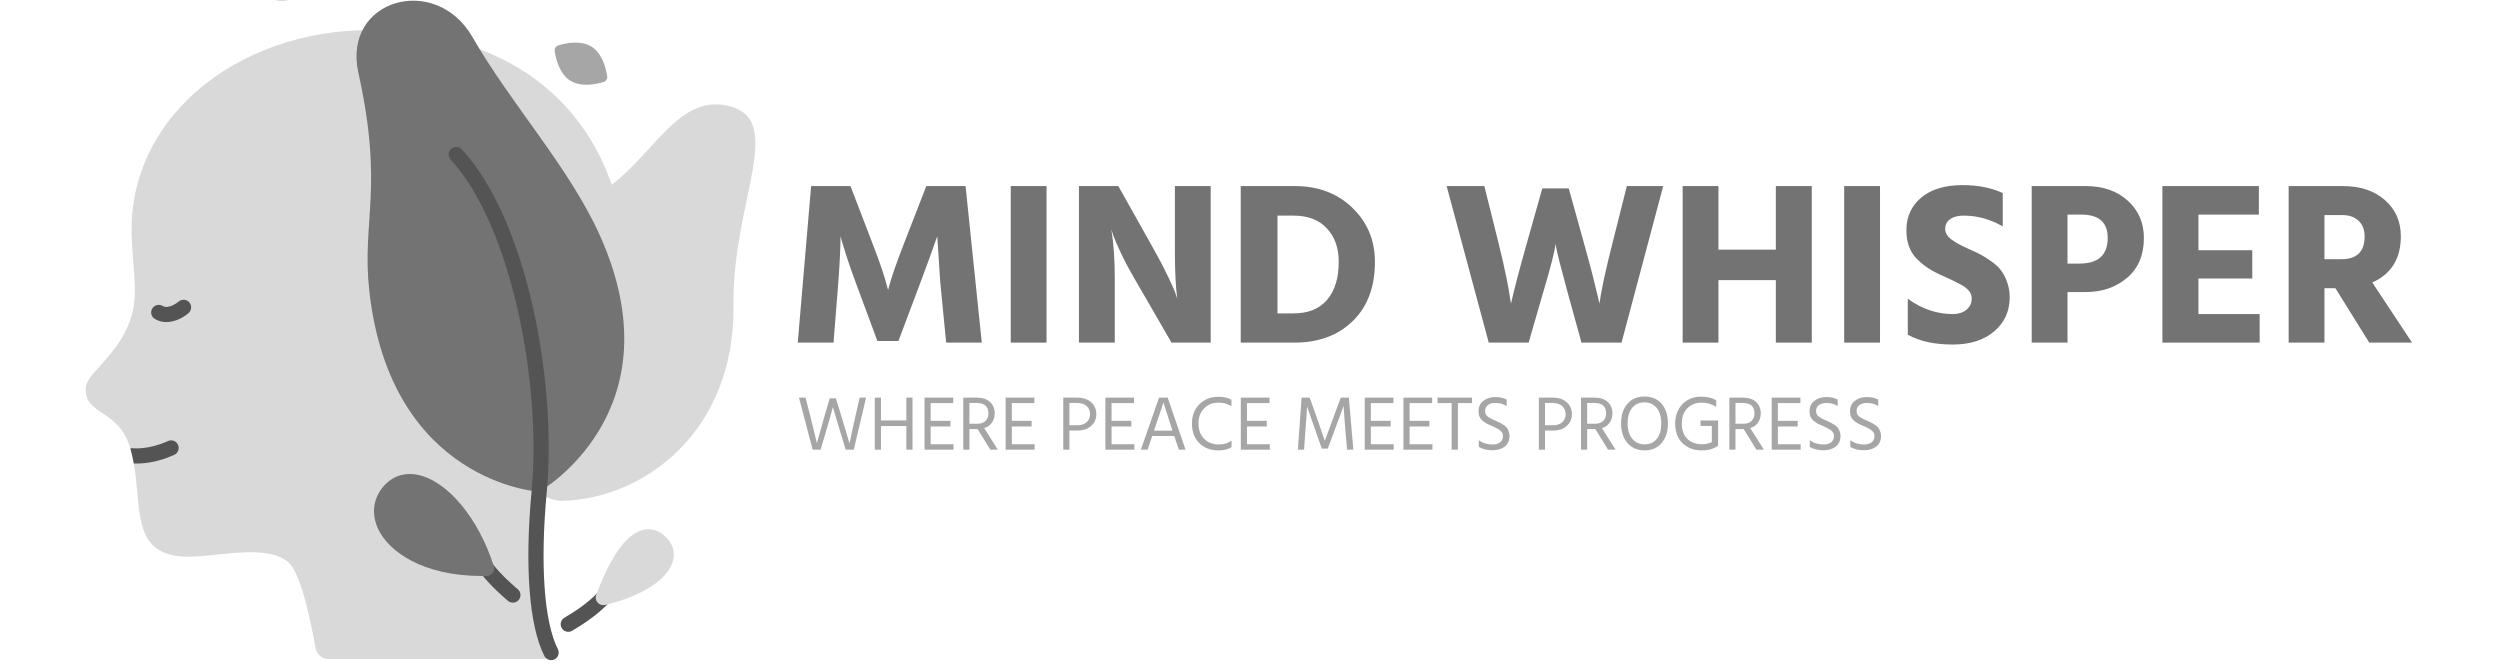 <svg xmlns="http://www.w3.org/2000/svg" xmlns:xlink="http://www.w3.org/1999/xlink" width="300" zoomAndPan="magnify" viewBox="0 0 224.88 60" height="80" preserveAspectRatio="xMidYMid meet" version="1.0"><defs><clipPath id="01996f725f"><path d="M 7.547 2.098 L 56.66 2.098 L 56.66 59.59 L 7.547 59.59 Z M 7.547 2.098 " clip-rule="nonzero"/></clipPath><clipPath id="f518dc1fd2"><path d="M 32 0.016 L 57 0.016 L 57 45 L 32 45 Z M 32 0.016 " clip-rule="nonzero"/></clipPath><clipPath id="1166f4327e"><path d="M 23 0.016 L 28.324 0.016 L 28.324 0.523 L 23 0.523 Z M 23 0.016 " clip-rule="nonzero"/></clipPath><clipPath id="71249b5457"><path d="M 40 13 L 51 13 L 51 59.984 L 40 59.984 Z M 40 13 " clip-rule="nonzero"/></clipPath></defs><g clip-path="url(#01996f725f)"><path fill="#d9d9d9" d="M 49.824 57.805 C 50.043 58.555 49.477 59.309 48.691 59.309 L 29.5 59.309 C 28.926 59.309 28.438 58.898 28.336 58.328 C 27.984 56.297 27.074 51.703 25.941 50.652 C 24.164 48.996 20.02 49.984 17.465 50.086 C 11.676 50.391 12.75 46.023 11.98 41.715 C 11.906 41.266 11.805 40.82 11.676 40.375 C 11.676 40.371 11.672 40.367 11.672 40.359 C 10.578 36.676 7.527 37.488 7.66 34.879 C 7.746 33.289 12.07 31.238 12.078 26.234 C 12.082 24.828 11.828 22.676 11.785 21.211 C 11.441 10.129 22.145 2.094 34.648 2.742 C 46.09 3.336 54.359 9.543 56.137 21.266 C 57.23 28.492 54.91 34.375 49.691 41.156 C 48.379 42.859 47.73 45.816 47.867 47.957 C 48.086 51.402 49.188 55.605 49.824 57.805 " fill-opacity="1" fill-rule="nonzero"/></g><path fill="#d9d9d9" d="M 50.59 45.078 C 57.965 44.848 66.094 38.816 65.953 27.488 C 65.836 17.988 70.875 10.586 65.285 9.484 C 60.789 8.598 58.648 14.273 54.211 17.191 C 54.211 17.191 48.16 22.418 46.797 26.055 C 45.434 29.695 44.125 36.488 45.492 40.172 C 46.852 43.855 49.137 45.125 50.59 45.078 " fill-opacity="1" fill-rule="nonzero"/><g clip-path="url(#f518dc1fd2)"><path fill="#737373" d="M 48.465 44.258 C 48.465 44.258 61.098 37.113 53.914 21.156 C 51.168 15.062 45.938 9.387 42.457 3.328 C 39.133 -2.449 30.734 -0.055 32.191 6.535 C 34.516 17.039 32.469 19.844 33.18 26.207 C 35.113 43.469 48.465 44.258 48.465 44.258 " fill-opacity="1" fill-rule="nonzero"/></g><path fill="#a6a6a6" d="M 51.262 7.258 C 52.25 7.879 53.621 7.578 54.27 7.379 C 54.488 7.309 54.621 7.102 54.586 6.871 C 54.492 6.203 54.172 4.828 53.188 4.207 C 52.203 3.582 50.832 3.887 50.184 4.086 C 49.965 4.152 49.832 4.363 49.863 4.594 C 49.961 5.262 50.277 6.637 51.262 7.258 " fill-opacity="1" fill-rule="nonzero"/><g clip-path="url(#1166f4327e)"><path fill="#a6a6a6" d="M 26.809 -0.332 C 27.785 -0.969 28.078 -2.348 28.168 -3.02 C 28.199 -3.246 28.062 -3.457 27.844 -3.516 C 27.195 -3.707 25.812 -3.992 24.84 -3.355 C 23.863 -2.719 23.566 -1.34 23.48 -0.668 C 23.449 -0.441 23.586 -0.234 23.805 -0.168 C 24.453 0.02 25.836 0.305 26.809 -0.332 " fill-opacity="1" fill-rule="nonzero"/></g><path fill="#545454" d="M 14.91 28.988 C 14.566 28.988 14.215 28.906 13.875 28.703 C 13.551 28.512 13.449 28.094 13.641 27.77 C 13.836 27.449 14.254 27.34 14.578 27.535 C 15.141 27.871 16.008 27.152 16.012 27.145 C 16.293 26.898 16.727 26.926 16.973 27.207 C 17.223 27.492 17.195 27.922 16.914 28.172 C 16.496 28.539 15.73 28.988 14.91 28.988 " fill-opacity="1" fill-rule="nonzero"/><path fill="#545454" d="M 15.629 40.934 C 14.145 41.609 12.902 41.719 12.242 41.719 C 12.137 41.719 12.051 41.719 11.98 41.715 C 11.906 41.266 11.805 40.82 11.676 40.375 C 11.676 40.371 11.672 40.367 11.672 40.359 C 11.75 40.34 11.84 40.332 11.926 40.344 C 11.953 40.344 13.297 40.496 15.062 39.695 C 15.406 39.535 15.809 39.688 15.961 40.035 C 16.121 40.375 15.965 40.777 15.629 40.934 " fill-opacity="1" fill-rule="nonzero"/><g clip-path="url(#71249b5457)"><path fill="#545454" d="M 49.543 59.414 C 49.297 59.414 49.059 59.281 48.941 59.047 C 47.57 56.387 47.145 50.977 47.785 44.195 C 48.688 34.578 45.98 20.297 40.5 14.371 C 40.25 14.094 40.262 13.664 40.539 13.406 C 40.816 13.148 41.246 13.172 41.504 13.445 C 47.414 19.844 50.07 34.457 49.145 44.324 C 48.539 50.754 48.914 56.027 50.148 58.418 C 50.32 58.754 50.191 59.168 49.855 59.34 C 49.758 59.391 49.648 59.414 49.543 59.414 " fill-opacity="1" fill-rule="nonzero"/></g><path fill="#545454" d="M 46.098 54.238 C 45.949 54.238 45.793 54.188 45.668 54.086 C 45.605 54.031 44.148 52.828 43.188 51.57 C 42.961 51.27 43.016 50.844 43.316 50.613 C 43.617 50.387 44.043 50.445 44.27 50.742 C 45.137 51.875 46.52 53.016 46.535 53.027 C 46.824 53.27 46.867 53.695 46.629 53.988 C 46.492 54.156 46.301 54.238 46.098 54.238 " fill-opacity="1" fill-rule="nonzero"/><path fill="#737373" d="M 43.34 51.84 C 37.934 51.84 34.934 49.609 33.996 47.656 C 33.348 46.309 33.504 44.914 34.414 43.82 C 35.199 42.879 36.301 42.488 37.512 42.73 C 40.191 43.258 43.016 46.637 44.379 50.949 C 44.445 51.156 44.406 51.379 44.281 51.555 C 44.16 51.727 43.961 51.832 43.742 51.84 C 43.609 51.84 43.473 51.84 43.34 51.84 " fill-opacity="1" fill-rule="nonzero"/><path fill="#545454" d="M 51.082 56.867 C 50.848 56.867 50.617 56.742 50.492 56.523 C 50.305 56.199 50.414 55.781 50.742 55.59 C 52.852 54.371 53.699 53.359 53.707 53.348 C 53.949 53.059 54.375 53.016 54.664 53.254 C 54.957 53.492 55 53.918 54.762 54.211 C 54.727 54.258 53.777 55.406 51.426 56.773 C 51.316 56.836 51.199 56.867 51.082 56.867 " fill-opacity="1" fill-rule="nonzero"/><path fill="#d9d9d9" d="M 54.234 54.461 C 54.039 54.461 53.852 54.379 53.723 54.23 C 53.555 54.043 53.508 53.777 53.598 53.543 C 54.949 49.93 56.398 47.957 57.914 47.668 C 58.449 47.57 59.25 47.633 60.027 48.504 C 60.555 49.094 60.715 49.836 60.477 50.586 C 59.969 52.207 57.633 53.688 54.391 54.445 C 54.34 54.457 54.285 54.461 54.234 54.461 " fill-opacity="1" fill-rule="nonzero"/><path fill="#737373" d="M 74.957 30.836 L 71.738 30.836 L 72.941 16.746 L 76.484 16.746 L 78.438 21.84 C 78.773 22.695 79.059 23.477 79.301 24.191 C 79.535 24.898 79.688 25.398 79.754 25.691 L 79.867 26.109 C 80.086 25.195 80.574 23.77 81.328 21.84 L 83.309 16.746 L 86.84 16.746 L 88.301 30.836 L 85.094 30.836 L 84.562 25.387 L 84.293 21.262 C 83.93 22.305 83.434 23.68 82.793 25.387 L 80.801 30.688 L 78.906 30.688 L 76.938 25.387 C 76.617 24.516 76.348 23.742 76.125 23.059 C 75.906 22.379 75.758 21.902 75.684 21.633 L 75.586 21.262 C 75.586 22.246 75.52 23.621 75.391 25.387 Z M 74.957 30.836 " fill-opacity="1" fill-rule="nonzero"/><path fill="#737373" d="M 90.906 16.746 L 94.129 16.746 L 94.129 30.836 L 90.906 30.836 Z M 90.906 16.746 " fill-opacity="1" fill-rule="nonzero"/><path fill="#737373" d="M 100.27 30.836 L 97.047 30.836 L 97.047 16.746 L 100.59 16.746 L 103.859 22.578 C 104.32 23.402 104.723 24.172 105.066 24.895 C 105.41 25.605 105.633 26.109 105.73 26.406 L 105.891 26.863 C 105.75 25.828 105.68 24.402 105.68 22.578 L 105.68 16.746 L 108.902 16.746 L 108.902 30.836 L 105.375 30.836 L 102.004 25.004 C 101.562 24.25 101.168 23.508 100.824 22.777 C 100.48 22.047 100.246 21.504 100.121 21.152 L 99.961 20.637 C 100.164 21.891 100.27 23.348 100.27 25.004 Z M 100.27 30.836 " fill-opacity="1" fill-rule="nonzero"/><path fill="#737373" d="M 116.414 30.836 L 111.605 30.836 L 111.605 16.746 L 116.465 16.746 C 118.578 16.746 120.309 17.398 121.656 18.703 C 123.008 20.008 123.684 21.629 123.684 23.562 C 123.684 25.82 123.02 27.598 121.691 28.891 C 120.363 30.191 118.605 30.836 116.414 30.836 Z M 116.355 19.406 L 114.914 19.406 L 114.914 28.203 L 116.379 28.203 C 117.672 28.203 118.668 27.805 119.367 26.996 C 120.07 26.184 120.426 25.039 120.426 23.562 C 120.426 22.309 120.066 21.305 119.355 20.551 C 118.648 19.785 117.648 19.406 116.355 19.406 Z M 116.355 19.406 " fill-opacity="1" fill-rule="nonzero"/><path fill="#737373" d="M 137.516 30.836 L 133.926 30.836 L 130.137 16.746 L 133.531 16.746 L 134.82 21.926 C 135.098 23.043 135.328 24.055 135.512 24.953 C 135.688 25.852 135.801 26.473 135.844 26.824 L 135.93 27.328 C 136.164 26.242 136.637 24.438 137.344 21.926 L 138.746 16.957 L 141.129 16.957 L 142.508 21.926 C 142.805 22.98 143.066 23.953 143.297 24.855 C 143.523 25.75 143.68 26.387 143.762 26.762 L 143.887 27.328 C 144.062 26.082 144.453 24.277 145.055 21.914 L 146.355 16.746 L 149.629 16.746 L 145.879 30.836 L 142.273 30.836 L 141.043 26.383 C 140.75 25.309 140.508 24.402 140.32 23.664 C 140.137 22.926 140.027 22.453 139.988 22.246 L 139.938 21.926 C 139.895 22.504 139.52 23.988 138.805 26.383 Z M 137.516 30.836 " fill-opacity="1" fill-rule="nonzero"/><path fill="#737373" d="M 163 30.836 L 159.766 30.836 L 159.766 25.211 L 154.602 25.211 L 154.602 30.836 L 151.379 30.836 L 151.379 16.746 L 154.602 16.746 L 154.602 22.469 L 159.766 22.469 L 159.766 16.746 L 163 16.746 Z M 163 30.836 " fill-opacity="1" fill-rule="nonzero"/><path fill="#737373" d="M 165.918 16.746 L 169.141 16.746 L 169.141 30.836 L 165.918 30.836 Z M 165.918 16.746 " fill-opacity="1" fill-rule="nonzero"/><path fill="#737373" d="M 180.812 26.738 C 180.812 28.012 180.348 29.039 179.41 29.828 C 178.484 30.613 177.246 31.008 175.699 31.008 C 174.039 31.008 172.688 30.715 171.641 30.121 L 171.641 26.887 C 172.91 27.805 174.262 28.266 175.699 28.266 C 176.188 28.266 176.594 28.137 176.914 27.883 C 177.234 27.621 177.395 27.281 177.395 26.863 C 177.395 26.723 177.371 26.59 177.32 26.469 C 177.277 26.344 177.199 26.227 177.086 26.109 C 176.98 25.996 176.871 25.902 176.766 25.828 C 176.668 25.754 176.516 25.664 176.312 25.559 C 176.117 25.453 175.945 25.367 175.809 25.301 C 175.668 25.227 175.457 25.125 175.18 25.004 C 174.91 24.879 174.691 24.781 174.527 24.707 C 173.617 24.289 172.887 23.777 172.34 23.172 C 171.789 22.555 171.516 21.738 171.516 20.723 C 171.516 19.508 171.961 18.527 172.855 17.781 C 173.75 17.035 174.984 16.66 176.559 16.66 C 177.961 16.66 179.168 16.898 180.188 17.375 L 180.188 20.375 C 179.062 19.73 177.891 19.406 176.68 19.406 C 176.141 19.406 175.727 19.516 175.438 19.738 C 175.148 19.957 175.008 20.246 175.008 20.598 C 175.008 20.941 175.18 21.25 175.523 21.52 C 175.875 21.793 176.402 22.086 177.098 22.395 C 177.531 22.586 177.891 22.75 178.168 22.898 C 178.457 23.047 178.785 23.254 179.152 23.516 C 179.523 23.77 179.812 24.039 180.027 24.328 C 180.246 24.617 180.434 24.965 180.578 25.387 C 180.734 25.805 180.812 26.254 180.812 26.738 Z M 180.812 26.738 " fill-opacity="1" fill-rule="nonzero"/><path fill="#737373" d="M 187.652 26.285 L 186.016 26.285 L 186.016 30.836 L 182.793 30.836 L 182.793 16.746 L 187.652 16.746 C 189.207 16.746 190.473 17.188 191.441 18.062 C 192.406 18.941 192.891 20.055 192.891 21.41 C 192.891 22.953 192.387 24.152 191.379 25.004 C 190.371 25.859 189.129 26.285 187.652 26.285 Z M 187.27 19.316 L 186.016 19.316 L 186.016 23.723 L 187.086 23.723 C 188.785 23.723 189.633 22.953 189.633 21.41 C 189.633 20.016 188.844 19.316 187.27 19.316 Z M 187.27 19.316 " fill-opacity="1" fill-rule="nonzero"/><path fill="#737373" d="M 203.309 30.836 L 194.555 30.836 L 194.555 16.746 L 203.238 16.746 L 203.238 19.316 L 197.801 19.316 L 197.801 22.52 L 202.645 22.52 L 202.645 25.066 L 197.801 25.066 L 197.801 28.266 L 203.309 28.266 Z M 203.309 30.836 " fill-opacity="1" fill-rule="nonzero"/><path fill="#737373" d="M 210.727 19.355 L 209.141 19.355 L 209.141 23.328 L 210.664 23.328 C 212.059 23.328 212.754 22.648 212.754 21.289 C 212.754 20.68 212.574 20.211 212.215 19.871 C 211.852 19.527 211.355 19.355 210.727 19.355 Z M 209.141 30.836 L 205.918 30.836 L 205.918 16.746 L 210.789 16.746 C 212.363 16.746 213.621 17.164 214.574 18 C 215.535 18.84 216.016 19.926 216.016 21.262 C 216.016 23.273 215.156 24.66 213.445 25.422 L 217.023 30.836 L 213.172 30.836 L 210.125 25.938 L 209.141 25.938 Z M 209.141 30.836 " fill-opacity="1" fill-rule="nonzero"/><path fill="#a6a6a6" d="M 73.793 40.473 L 73.078 40.473 L 71.848 35.785 L 72.438 35.785 L 72.883 37.52 L 73.461 39.883 C 73.723 38.934 73.941 38.145 74.125 37.52 L 74.617 35.848 L 75.168 35.848 L 75.684 37.52 L 76.398 39.906 C 76.609 38.883 76.781 38.094 76.914 37.531 L 77.309 35.785 L 77.887 35.785 L 76.781 40.473 L 76.055 40.473 L 75.598 38.984 L 74.898 36.645 C 74.758 37.188 74.535 37.969 74.234 38.984 Z M 73.793 40.473 " fill-opacity="1" fill-rule="nonzero"/><path fill="#a6a6a6" d="M 82.066 40.473 L 81.512 40.473 L 81.512 38.344 L 79.227 38.344 L 79.227 40.473 L 78.672 40.473 L 78.672 35.785 L 79.227 35.785 L 79.227 37.84 L 81.512 37.84 L 81.512 35.785 L 82.066 35.785 Z M 82.066 40.473 " fill-opacity="1" fill-rule="nonzero"/><path fill="#a6a6a6" d="M 85.754 40.473 L 83.148 40.473 L 83.148 35.785 L 85.73 35.785 L 85.73 36.277 L 83.699 36.277 L 83.699 37.875 L 85.484 37.875 L 85.484 38.383 L 83.699 38.383 L 83.699 39.98 L 85.754 39.98 Z M 85.754 40.473 " fill-opacity="1" fill-rule="nonzero"/><path fill="#a6a6a6" d="M 87.84 36.266 L 87.188 36.266 L 87.188 38.137 L 87.902 38.137 C 88.223 38.137 88.469 38.051 88.641 37.875 C 88.812 37.703 88.898 37.484 88.898 37.211 C 88.898 36.582 88.543 36.266 87.84 36.266 Z M 87.863 38.617 L 87.188 38.617 L 87.188 40.473 L 86.633 40.473 L 86.633 35.785 L 87.805 35.785 C 88.344 35.785 88.754 35.914 89.031 36.168 C 89.32 36.422 89.465 36.777 89.465 37.227 C 89.453 37.543 89.367 37.82 89.203 38.051 C 89.039 38.281 88.812 38.441 88.516 38.527 L 89.746 40.473 L 89.07 40.473 L 87.926 38.617 Z M 87.863 38.617 " fill-opacity="1" fill-rule="nonzero"/><path fill="#a6a6a6" d="M 93.055 40.473 L 90.449 40.473 L 90.449 35.785 L 93.031 35.785 L 93.031 36.277 L 91.004 36.277 L 91.004 37.875 L 92.785 37.875 L 92.785 38.383 L 91.004 38.383 L 91.004 39.98 L 93.055 39.98 Z M 93.055 40.473 " fill-opacity="1" fill-rule="nonzero"/><path fill="#a6a6a6" d="M 96.914 38.75 L 96.188 38.75 L 96.188 40.473 L 95.633 40.473 L 95.633 35.785 L 96.863 35.785 C 97.406 35.785 97.828 35.926 98.145 36.203 C 98.453 36.484 98.609 36.844 98.609 37.285 C 98.609 37.703 98.453 38.055 98.145 38.332 C 97.84 38.613 97.43 38.75 96.914 38.75 Z M 96.863 36.266 L 96.188 36.266 L 96.188 38.27 L 96.914 38.27 C 97.262 38.27 97.539 38.18 97.738 38 C 97.941 37.812 98.043 37.574 98.043 37.285 C 98.043 36.977 97.941 36.73 97.738 36.547 C 97.531 36.359 97.238 36.266 96.863 36.266 Z M 96.863 36.266 " fill-opacity="1" fill-rule="nonzero"/><path fill="#a6a6a6" d="M 102.035 40.473 L 99.426 40.473 L 99.426 35.785 L 102.008 35.785 L 102.008 36.277 L 99.98 36.277 L 99.98 37.875 L 101.762 37.875 L 101.762 38.383 L 99.98 38.383 L 99.98 39.98 L 102.035 39.98 Z M 102.035 40.473 " fill-opacity="1" fill-rule="nonzero"/><path fill="#a6a6a6" d="M 103.887 38.492 L 103.801 38.762 L 105.461 38.762 L 105.375 38.492 L 104.648 36.227 C 104.59 36.434 104.336 37.188 103.887 38.492 Z M 103.223 40.473 L 102.617 40.473 L 104.254 35.785 L 105.031 35.785 L 106.641 40.473 L 106.039 40.473 L 105.621 39.242 L 103.641 39.242 Z M 103.223 40.473 " fill-opacity="1" fill-rule="nonzero"/><path fill="#a6a6a6" d="M 110.781 40.238 C 110.492 40.438 110.098 40.535 109.602 40.535 C 108.895 40.535 108.32 40.32 107.879 39.883 C 107.438 39.449 107.215 38.859 107.215 38.109 C 107.215 37.406 107.438 36.832 107.879 36.387 C 108.328 35.938 108.895 35.711 109.578 35.711 C 110.059 35.711 110.457 35.797 110.77 35.969 L 110.77 36.547 C 110.562 36.441 110.379 36.363 110.215 36.312 C 110.051 36.266 109.836 36.238 109.578 36.238 C 109.066 36.238 108.645 36.414 108.309 36.758 C 107.973 37.102 107.805 37.555 107.805 38.109 C 107.805 38.688 107.973 39.145 108.309 39.488 C 108.645 39.832 109.086 40.004 109.637 40.004 C 110.082 40.004 110.461 39.891 110.781 39.648 Z M 110.781 40.238 " fill-opacity="1" fill-rule="nonzero"/><path fill="#a6a6a6" d="M 114.223 40.473 L 111.613 40.473 L 111.613 35.785 L 114.195 35.785 L 114.195 36.277 L 112.168 36.277 L 112.168 37.875 L 113.949 37.875 L 113.949 38.383 L 112.168 38.383 L 112.168 39.98 L 114.223 39.98 Z M 114.223 40.473 " fill-opacity="1" fill-rule="nonzero"/><path fill="#a6a6a6" d="M 117.305 40.473 L 116.75 40.473 L 117.082 35.785 L 117.809 35.785 L 118.422 37.496 L 119.172 39.672 C 119.441 38.918 119.707 38.195 119.973 37.496 L 120.613 35.785 L 121.336 35.785 L 121.742 40.473 L 121.176 40.473 L 121.016 38.617 L 120.855 36.535 C 120.613 37.227 120.355 37.922 120.094 38.617 L 119.441 40.375 L 118.902 40.375 L 118.285 38.617 L 117.574 36.586 C 117.574 36.766 117.527 37.441 117.438 38.617 Z M 117.305 40.473 " fill-opacity="1" fill-rule="nonzero"/><path fill="#a6a6a6" d="M 125.371 40.473 L 122.766 40.473 L 122.766 35.785 L 125.348 35.785 L 125.348 36.277 L 123.316 36.277 L 123.316 37.875 L 125.102 37.875 L 125.102 38.383 L 123.316 38.383 L 123.316 39.98 L 125.371 39.98 Z M 125.371 40.473 " fill-opacity="1" fill-rule="nonzero"/><path fill="#a6a6a6" d="M 128.859 40.473 L 126.25 40.473 L 126.25 35.785 L 128.832 35.785 L 128.832 36.277 L 126.805 36.277 L 126.805 37.875 L 128.586 37.875 L 128.586 38.383 L 126.805 38.383 L 126.805 39.98 L 128.859 39.98 Z M 128.859 40.473 " fill-opacity="1" fill-rule="nonzero"/><path fill="#a6a6a6" d="M 132.418 36.277 L 131.152 36.277 L 131.152 40.473 L 130.586 40.473 L 130.586 36.277 L 129.32 36.277 L 129.32 35.785 L 132.418 35.785 Z M 132.418 36.277 " fill-opacity="1" fill-rule="nonzero"/><path fill="#a6a6a6" d="M 135.797 39.23 C 135.797 39.645 135.652 39.961 135.367 40.191 C 135.086 40.41 134.727 40.523 134.285 40.523 C 133.793 40.523 133.375 40.426 133.031 40.227 L 133.031 39.613 C 133.367 39.875 133.781 40.004 134.273 40.004 C 134.559 40.004 134.781 39.941 134.949 39.809 C 135.121 39.68 135.207 39.488 135.207 39.242 C 135.207 39.137 135.188 39.047 135.145 38.973 C 135.113 38.891 135.051 38.816 134.961 38.75 C 134.871 38.676 134.781 38.621 134.703 38.578 C 134.621 38.527 134.508 38.473 134.371 38.406 C 134.336 38.398 134.297 38.383 134.25 38.355 C 134.043 38.27 133.887 38.195 133.781 38.148 C 133.684 38.094 133.559 38.008 133.41 37.902 C 133.27 37.789 133.168 37.66 133.105 37.52 C 133.035 37.371 133.008 37.207 133.008 37.016 C 133.008 36.617 133.148 36.301 133.438 36.082 C 133.723 35.852 134.082 35.734 134.52 35.734 C 134.918 35.734 135.258 35.809 135.539 35.957 L 135.539 36.547 C 135.258 36.359 134.926 36.266 134.531 36.266 C 134.242 36.266 134.016 36.332 133.844 36.461 C 133.676 36.594 133.598 36.766 133.598 36.98 C 133.598 37.094 133.613 37.195 133.656 37.285 C 133.707 37.379 133.785 37.457 133.891 37.531 C 134.004 37.605 134.105 37.664 134.188 37.703 C 134.266 37.746 134.391 37.805 134.555 37.875 C 134.711 37.945 134.828 37.996 134.914 38.035 C 135 38.078 135.113 38.145 135.246 38.234 C 135.375 38.316 135.473 38.398 135.539 38.48 C 135.605 38.562 135.664 38.672 135.711 38.801 C 135.766 38.934 135.797 39.078 135.797 39.23 Z M 135.797 39.23 " fill-opacity="1" fill-rule="nonzero"/><path fill="#a6a6a6" d="M 139.719 38.75 L 138.992 38.75 L 138.992 40.473 L 138.438 40.473 L 138.438 35.785 L 139.668 35.785 C 140.207 35.785 140.633 35.926 140.945 36.203 C 141.258 36.484 141.414 36.844 141.414 37.285 C 141.414 37.703 141.258 38.055 140.945 38.332 C 140.641 38.613 140.234 38.75 139.719 38.75 Z M 139.668 36.266 L 138.992 36.266 L 138.992 38.27 L 139.719 38.27 C 140.066 38.27 140.344 38.18 140.539 38 C 140.742 37.812 140.848 37.574 140.848 37.285 C 140.848 36.977 140.742 36.73 140.539 36.547 C 140.336 36.359 140.043 36.266 139.668 36.266 Z M 139.668 36.266 " fill-opacity="1" fill-rule="nonzero"/><path fill="#a6a6a6" d="M 143.438 36.266 L 142.785 36.266 L 142.785 38.137 L 143.496 38.137 C 143.816 38.137 144.062 38.051 144.234 37.875 C 144.406 37.703 144.492 37.484 144.492 37.211 C 144.492 36.582 144.141 36.266 143.438 36.266 Z M 143.461 38.617 L 142.785 38.617 L 142.785 40.473 L 142.23 40.473 L 142.23 35.785 L 143.398 35.785 C 143.941 35.785 144.348 35.914 144.629 36.168 C 144.914 36.422 145.059 36.777 145.059 37.227 C 145.051 37.543 144.965 37.82 144.801 38.051 C 144.637 38.281 144.406 38.441 144.113 38.527 L 145.344 40.473 L 144.664 40.473 L 143.523 38.617 Z M 143.461 38.617 " fill-opacity="1" fill-rule="nonzero"/><path fill="#a6a6a6" d="M 150.055 38.109 C 150.055 38.848 149.859 39.441 149.477 39.883 C 149.098 40.32 148.59 40.535 147.953 40.535 C 147.312 40.535 146.801 40.312 146.414 39.871 C 146.027 39.426 145.836 38.844 145.836 38.109 C 145.836 37.371 146.023 36.789 146.402 36.352 C 146.777 35.906 147.289 35.688 147.941 35.688 C 148.594 35.688 149.109 35.906 149.488 36.34 C 149.863 36.777 150.055 37.367 150.055 38.109 Z M 146.426 38.109 C 146.426 38.688 146.566 39.145 146.844 39.488 C 147.121 39.828 147.492 39.992 147.953 39.992 C 148.426 39.992 148.793 39.828 149.059 39.488 C 149.32 39.152 149.453 38.695 149.453 38.109 C 149.453 37.52 149.316 37.059 149.047 36.719 C 148.781 36.387 148.414 36.215 147.941 36.215 C 147.465 36.215 147.09 36.387 146.82 36.719 C 146.555 37.059 146.426 37.52 146.426 38.109 Z M 146.426 38.109 " fill-opacity="1" fill-rule="nonzero"/><path fill="#a6a6a6" d="M 154.57 40.105 C 154.191 40.395 153.711 40.535 153.117 40.535 C 152.398 40.535 151.816 40.324 151.371 39.895 C 150.93 39.461 150.707 38.871 150.707 38.121 C 150.707 37.41 150.926 36.828 151.359 36.375 C 151.805 35.926 152.359 35.699 153.031 35.699 C 153.582 35.699 154.035 35.805 154.398 36.02 L 154.398 36.621 C 154.02 36.371 153.582 36.238 153.082 36.238 C 152.555 36.238 152.125 36.414 151.789 36.758 C 151.461 37.102 151.301 37.559 151.301 38.121 C 151.301 38.699 151.461 39.152 151.789 39.488 C 152.117 39.816 152.566 39.98 153.133 39.98 C 153.449 39.98 153.738 39.918 154.004 39.797 L 154.004 38.332 L 152.984 38.332 L 152.984 37.84 L 154.57 37.84 Z M 154.57 40.105 " fill-opacity="1" fill-rule="nonzero"/><path fill="#a6a6a6" d="M 156.785 36.266 L 156.133 36.266 L 156.133 38.137 L 156.848 38.137 C 157.168 38.137 157.414 38.051 157.586 37.875 C 157.758 37.703 157.844 37.484 157.844 37.211 C 157.844 36.582 157.488 36.266 156.785 36.266 Z M 156.809 38.617 L 156.133 38.617 L 156.133 40.473 L 155.582 40.473 L 155.582 35.785 L 156.75 35.785 C 157.289 35.785 157.699 35.914 157.977 36.168 C 158.266 36.422 158.41 36.777 158.41 37.227 C 158.398 37.543 158.312 37.82 158.152 38.051 C 157.984 38.281 157.758 38.441 157.461 38.527 L 158.691 40.473 L 158.016 40.473 L 156.871 38.617 Z M 156.809 38.617 " fill-opacity="1" fill-rule="nonzero"/><path fill="#a6a6a6" d="M 162 40.473 L 159.395 40.473 L 159.395 35.785 L 161.977 35.785 L 161.977 36.277 L 159.949 36.277 L 159.949 37.875 L 161.73 37.875 L 161.73 38.383 L 159.949 38.383 L 159.949 39.98 L 162 39.98 Z M 162 40.473 " fill-opacity="1" fill-rule="nonzero"/><path fill="#a6a6a6" d="M 165.586 39.23 C 165.586 39.645 165.441 39.961 165.156 40.191 C 164.875 40.41 164.516 40.523 164.074 40.523 C 163.582 40.523 163.164 40.426 162.82 40.227 L 162.82 39.613 C 163.156 39.875 163.57 40.004 164.062 40.004 C 164.348 40.004 164.57 39.941 164.738 39.809 C 164.91 39.68 164.996 39.488 164.996 39.242 C 164.996 39.137 164.977 39.047 164.934 38.973 C 164.902 38.891 164.84 38.816 164.75 38.75 C 164.66 38.676 164.57 38.621 164.492 38.578 C 164.41 38.527 164.297 38.473 164.16 38.406 C 164.125 38.398 164.086 38.383 164.039 38.355 C 163.832 38.27 163.676 38.195 163.57 38.148 C 163.473 38.094 163.348 38.008 163.199 37.902 C 163.059 37.789 162.957 37.66 162.895 37.52 C 162.824 37.371 162.797 37.207 162.797 37.016 C 162.797 36.617 162.938 36.301 163.227 36.082 C 163.512 35.852 163.871 35.734 164.309 35.734 C 164.707 35.734 165.047 35.809 165.328 35.957 L 165.328 36.547 C 165.047 36.359 164.715 36.266 164.32 36.266 C 164.031 36.266 163.805 36.332 163.633 36.461 C 163.465 36.594 163.387 36.766 163.387 36.98 C 163.387 37.094 163.402 37.195 163.445 37.285 C 163.496 37.379 163.574 37.457 163.68 37.531 C 163.793 37.605 163.895 37.664 163.977 37.703 C 164.055 37.746 164.18 37.805 164.344 37.875 C 164.5 37.945 164.617 37.996 164.703 38.035 C 164.789 38.078 164.902 38.145 165.035 38.234 C 165.164 38.316 165.262 38.398 165.328 38.48 C 165.395 38.562 165.453 38.672 165.5 38.801 C 165.555 38.934 165.586 39.078 165.586 39.23 Z M 165.586 39.23 " fill-opacity="1" fill-rule="nonzero"/><path fill="#a6a6a6" d="M 169.234 39.23 C 169.234 39.645 169.09 39.961 168.805 40.191 C 168.523 40.41 168.164 40.523 167.723 40.523 C 167.23 40.523 166.812 40.426 166.469 40.227 L 166.469 39.613 C 166.801 39.875 167.219 40.004 167.711 40.004 C 167.996 40.004 168.219 39.941 168.387 39.809 C 168.559 39.68 168.645 39.488 168.645 39.242 C 168.645 39.137 168.621 39.047 168.582 38.973 C 168.547 38.891 168.488 38.816 168.398 38.75 C 168.305 38.676 168.219 38.621 168.141 38.578 C 168.055 38.527 167.945 38.473 167.809 38.406 C 167.773 38.398 167.734 38.383 167.684 38.355 C 167.48 38.27 167.32 38.195 167.219 38.148 C 167.117 38.094 166.996 38.008 166.848 37.902 C 166.707 37.789 166.605 37.66 166.539 37.52 C 166.473 37.371 166.441 37.207 166.441 37.016 C 166.441 36.617 166.582 36.301 166.871 36.082 C 167.16 35.852 167.52 35.734 167.957 35.734 C 168.355 35.734 168.695 35.809 168.977 35.957 L 168.977 36.547 C 168.695 36.359 168.359 36.266 167.969 36.266 C 167.68 36.266 167.449 36.332 167.277 36.461 C 167.113 36.594 167.031 36.766 167.031 36.98 C 167.031 37.094 167.051 37.195 167.094 37.285 C 167.145 37.379 167.219 37.457 167.328 37.531 C 167.441 37.605 167.539 37.664 167.625 37.703 C 167.703 37.746 167.824 37.805 167.992 37.875 C 168.145 37.945 168.266 37.996 168.348 38.035 C 168.438 38.078 168.547 38.145 168.68 38.234 C 168.809 38.316 168.91 38.398 168.977 38.48 C 169.039 38.562 169.098 38.672 169.148 38.801 C 169.203 38.934 169.234 39.078 169.234 39.23 Z M 169.234 39.23 " fill-opacity="1" fill-rule="nonzero"/></svg>